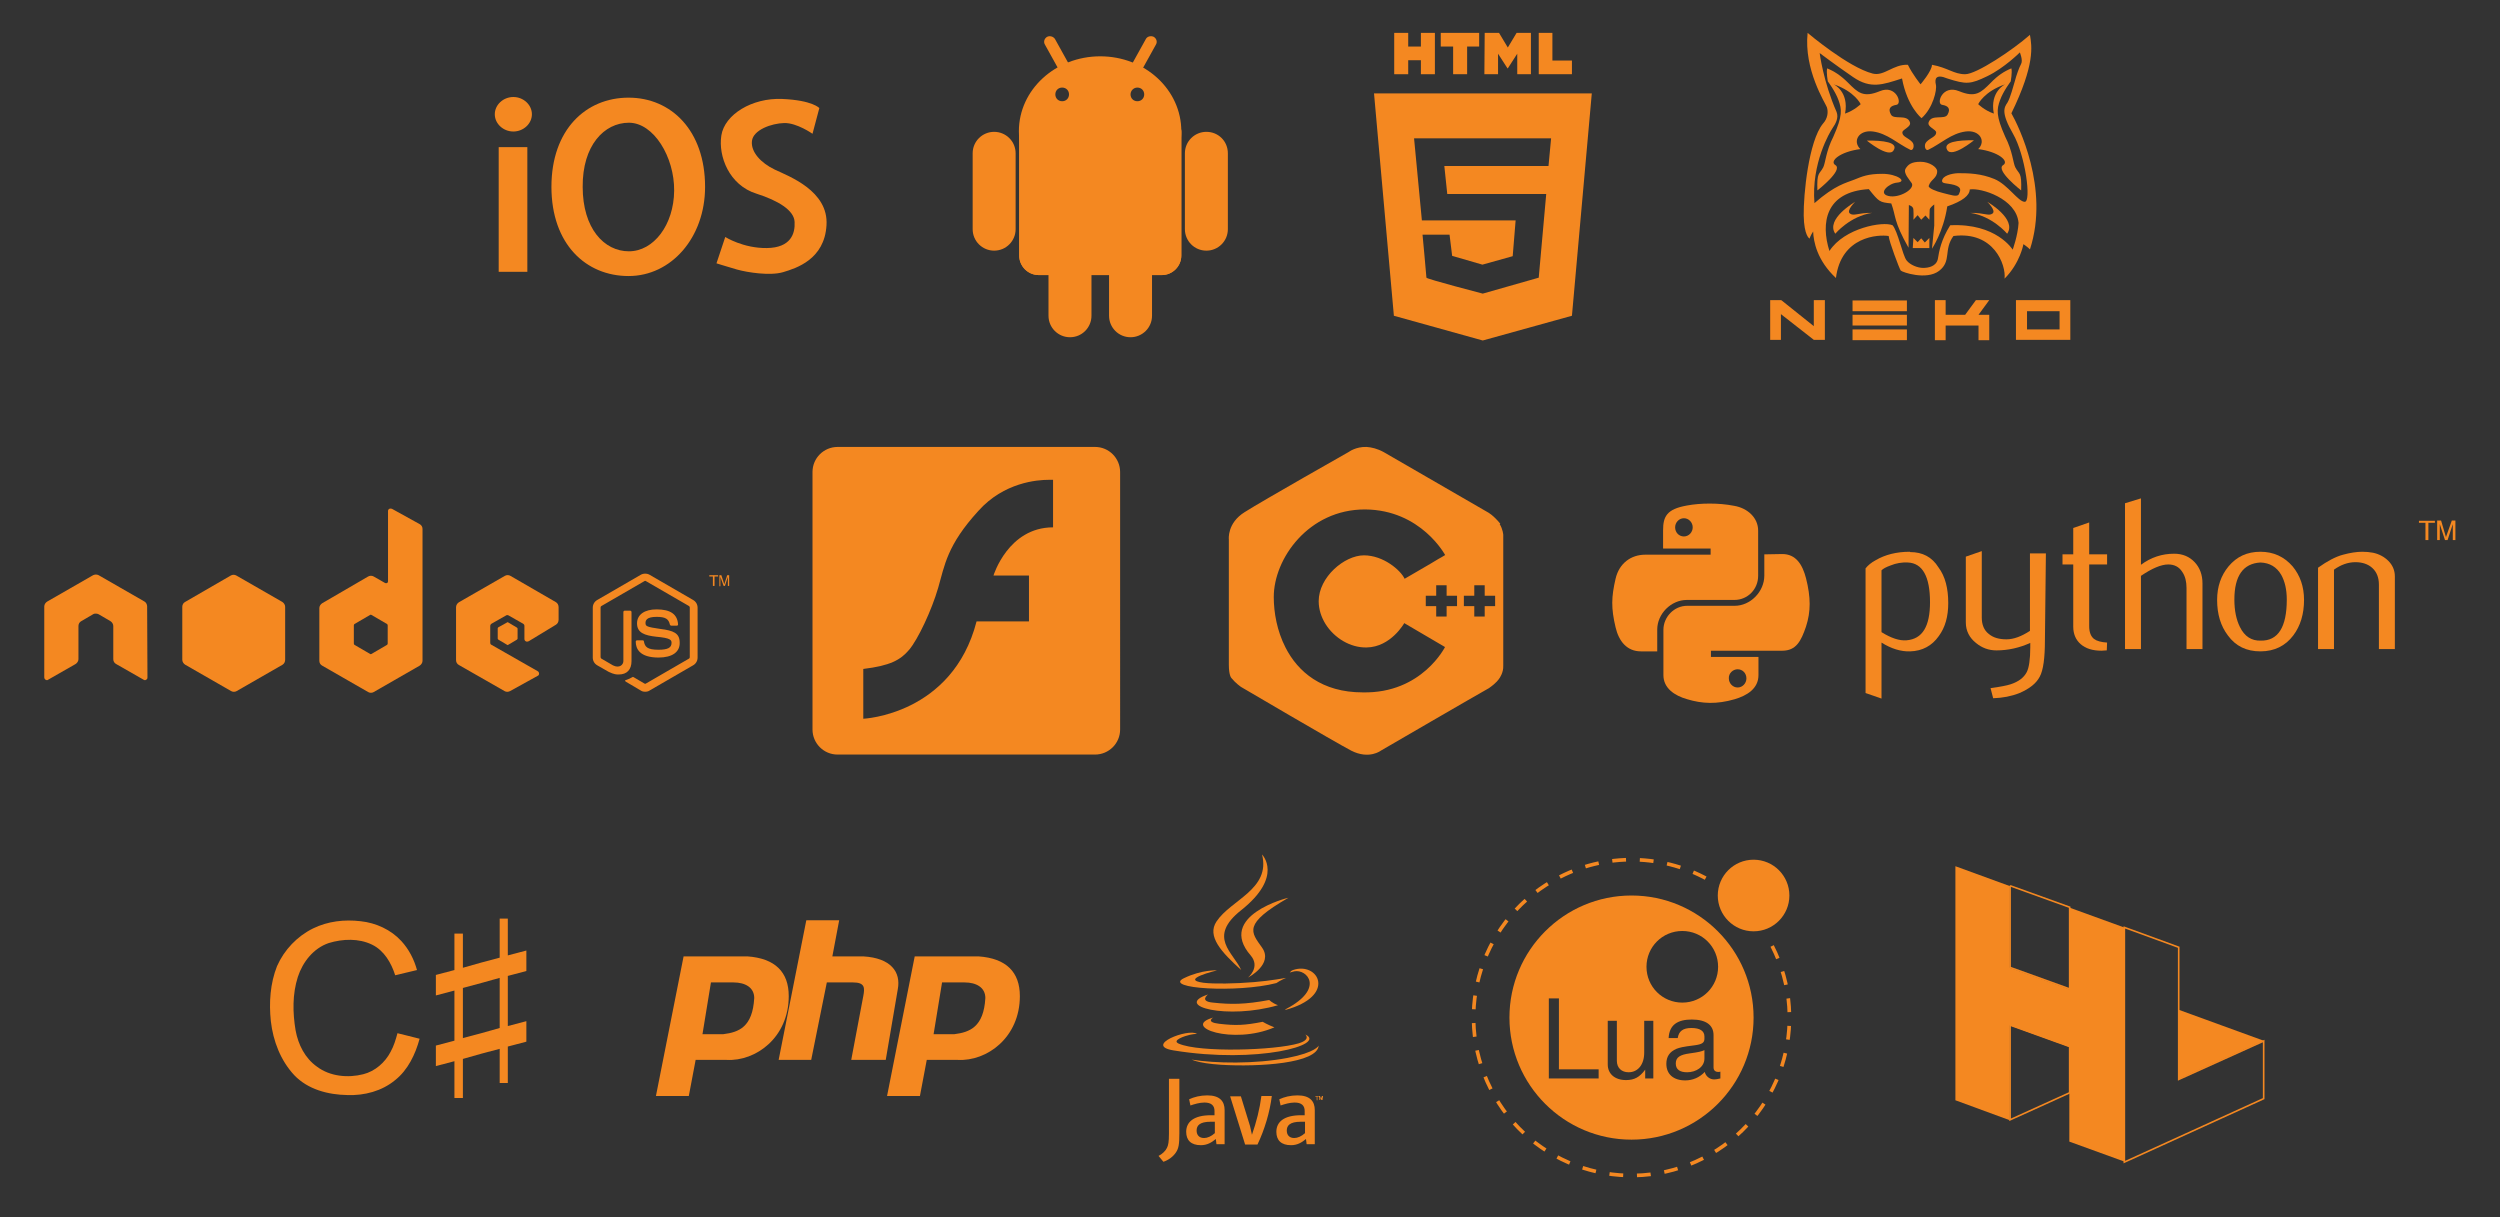 <?xml version="1.0" encoding="utf-8"?>
<!-- Generator: Adobe Illustrator 22.1.0, SVG Export Plug-In . SVG Version: 6.00 Build 0)  -->
<svg version="1.1"
	 id="svg2" inkscape:version="0.48.3.1 r9886" sodipodi:docname="all-targets.svg" xmlns:cc="http://creativecommons.org/ns#" xmlns:dc="http://purl.org/dc/elements/1.1/" xmlns:inkscape="http://www.inkscape.org/namespaces/inkscape" xmlns:osb="http://www.openswatchbook.org/uri/2009/osb" xmlns:rdf="http://www.w3.org/1999/02/22-rdf-syntax-ns#" xmlns:sodipodi="http://sodipodi.sourceforge.net/DTD/sodipodi-0.dtd" xmlns:svg="http://www.w3.org/2000/svg"
	 xmlns="http://www.w3.org/2000/svg" xmlns:xlink="http://www.w3.org/1999/xlink" x="0px" y="0px" viewBox="0 0 768 374"
	 style="enable-background:new 0 0 768 374;" xml:space="preserve">
<rect x="0" y="0" width="768" height="374" fill="#333333" stroke="none"/>
<style type="text/css">
	.st0{fill:#F48821;}
	.st1{clip-path:url(#SVGID_2_);fill:#F48821;}
	.st2{clip-path:url(#SVGID_4_);fill:#F48821;}
	.st3{clip-path:url(#SVGID_6_);fill:#F48821;}
	.st4{clip-path:url(#SVGID_8_);fill:#F48821;}
	.st5{clip-path:url(#SVGID_10_);fill:#F48821;}
	.st6{clip-path:url(#SVGID_12_);fill:#F48821;}
	.st7{clip-path:url(#SVGID_14_);fill:#F48821;}
	.st8{clip-path:url(#SVGID_16_);fill:#F48821;}
	.st9{clip-path:url(#SVGID_18_);fill:#F48821;}
	.st10{fill:none;stroke:#F48821;stroke-width:1.126;stroke-dasharray:4.233;}
	.st11{fill:none;}
	.st12{fill:#FFFFFF;}
	.st13{fill:none;stroke:#F48821;stroke-width:0.5;stroke-miterlimit:10;}
</style>
<g>
	<path id="polygon3118-1" inkscape:connector-curvature="0" class="st0" d="M422.1,28.7l6.1,68.3l27.3,7.6l27.4-7.6l6.1-68.3
		C488.9,28.7,422.1,28.7,422.1,28.7z M434.4,42.5h42.1l-0.8,8.5h-32l0.9,8.6H475l-2.3,25.7l-17.2,4.9c0,0-17.3-4.5-17.3-4.9
		S437,72.1,437,72.1h8.3l0.8,6.5l9.3,2.7l9.3-2.6l0.9-11h-28.8L434.4,42.5z"/>
	<path id="path3126-4" inkscape:connector-curvature="0" class="st0" d="M428.3,10.1h4.3v4.2h3.9v-4.2h4.3v12.7h-4.3v-4.3h-3.9v4.3
		h-4.3V10.1L428.3,10.1z"/>
	<path id="path3128-3" inkscape:connector-curvature="0" class="st0" d="M446.3,14.3h-3.7v-4.2h11.8v4.2h-3.7v8.5h-4.3V14.3
		L446.3,14.3z"/>
	<path id="path3130-3" inkscape:connector-curvature="0" class="st0" d="M456.1,10.1h4.4l2.7,4.5l2.7-4.5h4.4v12.7h-4.2v-6.3
		l-2.9,4.5h-0.1l-2.9-4.5v6.3h-4.2L456.1,10.1L456.1,10.1z"/>
	<path id="path3132-3" inkscape:connector-curvature="0" class="st0" d="M472.6,10.1h4.3v8.5h6v4.2h-10.2V10.1z"/>
</g>
<g>
	<rect id="rect6046-3" x="153.2" y="45.2" class="st0" width="8.8" height="38.3"/>
	<path id="path6048-0" inkscape:connector-curvature="0" sodipodi:nodetypes="ssssscssssc" class="st0" d="M193.1,30
		c-13.1,0-23.7,9.8-23.7,27.4s10.6,27.4,23.7,27.4s23.5-11.8,23.5-27.4C216.6,40.1,206.2,30,193.1,30z M193.2,37.7
		c7.6,0,14,10.5,13.9,20.9c-0.1,10.5-6.3,18.6-13.9,18.6s-14.2-7-14.2-19.8C178.9,44.7,185.6,37.7,193.2,37.7L193.2,37.7z"/>
	
		<path id="path6050-5" sodipodi:cx="260.44312" sodipodi:cy="480.71344" sodipodi:rx="10.869913" sodipodi:ry="9.8916216" sodipodi:type="arc" class="st0" d="
		M163.4,35.1c0,2.9-2.6,5.3-5.7,5.3s-5.7-2.4-5.7-5.3c0-2.9,2.6-5.3,5.7-5.3S163.4,32.2,163.4,35.1z"/>
	<path id="path6052-5" inkscape:connector-curvature="0" sodipodi:nodetypes="csssssccsssssscc" class="st0" d="M222.8,72.8
		c0,0,5.5,3.5,12.8,3.4s8.7-4.4,8.5-8c-0.1-3.6-5.1-6.6-11.7-8.7c-8.4-2.6-11.8-11.5-10.8-17.9S231,30,240.3,30.4
		c9.3,0.4,11.4,2.8,11.4,2.8l-2.1,7.9c0,0-4.8-3.4-8.7-3.3c-3.9,0.1-9.5,2.1-9.9,5.5c-0.4,3.4,2.8,6.8,7,8.8s16.6,6.5,15.9,17.1
		c-0.6,10.5-9.3,13.2-13.3,14.4s-11,0.1-14.2-0.8c-3.1-0.9-6.3-1.9-6.3-1.9L222.8,72.8z"/>
</g>
<g>
	<path id="path3891" inkscape:connector-curvature="0" class="st0" d="M319.1,34.7h37.8c3.3,0,6,2.7,6,6v37.8c0,3.3-2.7,6-6,6h-37.8
		c-3.3,0-6-2.7-6-6V40.7C313.1,37.4,315.8,34.7,319.1,34.7z"/>
	<path id="rect3461-9" class="st0" d="M321.7,11.3L321.7,11.3c-0.9,0.5-1.2,1.6-0.7,2.4l9.7,17.5c0.5,0.9,1.6,1.2,2.4,0.7l0,0
		c0.9-0.5,1.2-1.6,0.7-2.4L324.1,12C323.6,11.2,322.5,10.9,321.7,11.3z"/>
	<path id="c-7" class="st0" d="M370.6,40.5L370.6,40.5c-3.6,0-6.6,2.9-6.6,6.6v23.3c0,3.6,2.9,6.6,6.6,6.6l0,0
		c3.6,0,6.6-2.9,6.6-6.6V47.1C377.2,43.4,374.3,40.5,370.6,40.5z"/>
	<path id="c-7_1_" class="st0" d="M347.3,67.1L347.3,67.1c-3.6,0-6.6,2.9-6.6,6.6V97c0,3.6,2.9,6.6,6.6,6.6l0,0
		c3.6,0,6.6-2.9,6.6-6.6V73.7C353.9,70,351,67.1,347.3,67.1z"/>
	<path id="rect3461-9_1_" class="st0" d="M354.4,11.3L354.4,11.3c0.9,0.5,1.2,1.6,0.7,2.4l-9.7,17.5c-0.5,0.9-1.6,1.2-2.4,0.7l0,0
		c-0.9-0.5-1.2-1.6-0.7-2.4l9.7-17.5C352.4,11.2,353.5,10.9,354.4,11.3z"/>
	<path id="c-7_2_" class="st0" d="M305.4,40.5L305.4,40.5c3.6,0,6.6,2.9,6.6,6.6v23.3c0,3.6-2.9,6.6-6.6,6.6l0,0
		c-3.6,0-6.6-2.9-6.6-6.6V47.1C298.8,43.4,301.8,40.5,305.4,40.5z"/>
	<path id="c-7_3_" class="st0" d="M328.7,67.1L328.7,67.1c3.6,0,6.6,2.9,6.6,6.6V97c0,3.6-2.9,6.6-6.6,6.6l0,0
		c-3.6,0-6.6-2.9-6.6-6.6V73.7C322.1,70,325.1,67.1,328.7,67.1z"/>
	<path id="ellipse3467-9" inkscape:connector-curvature="0" class="st0" d="M338,17.3c-13.8,0-25,10.3-25,23s11.2,23,25,23
		c13.8,0,24.9-10.3,24.9-23S351.8,17.3,338,17.3z M326.3,26.9c1.2,0,2.1,0.9,2.1,2.1c0,1.2-0.9,2.1-2.1,2.1c-1.2,0-2.1-0.9-2.1-2.1
		S325.1,26.9,326.3,26.9z M349.4,26.9c1.2,0,2.1,0.9,2.1,2.1c0,1.2-0.9,2.1-2.1,2.1c-1.2,0-2.1-0.9-2.1-2.1
		C347.3,27.9,348.2,26.9,349.4,26.9z"/>
	<path id="rect3469-7" inkscape:connector-curvature="0" class="st0" d="M319.1,34.7h37.8c3.3,0,6,2.7,6,6v37.8c0,3.3-2.7,6-6,6
		h-37.8c-3.3,0-6-2.7-6-6V40.7C313.1,37.4,315.8,34.7,319.1,34.7z"/>
</g>
<g>
	<path id="path4902-3" inkscape:connector-curvature="0" class="st0" d="M563.8,71.8c0,0,4.5-5.4,11.3-6.4c-4.2-0.1-5.6,1.1-6.8,0.2
		s1.6-3.6,1.6-3.6S560.7,67.3,563.8,71.8z"/>
	<path id="path4906-7" inkscape:connector-curvature="0" class="st0" d="M573.5,43.2c0,0,6.7,5.5,8.2,3
		C583.3,43.7,578.4,43.1,573.5,43.2z"/>
	<path id="path4906-0-9" inkscape:connector-curvature="0" class="st0" d="M606.4,43.1c0,0-6.7,5.5-8.2,3S601.6,43,606.4,43.1z"/>
	<path id="path4937-5" inkscape:connector-curvature="0" class="st0" d="M616.6,71.8c0,0-4.5-5.4-11.3-6.4c4.2-0.1,5.6,1.1,6.8,0.2
		s-1.6-3.6-1.6-3.6S619.7,67.3,616.6,71.8z"/>
	<path id="path4939-4" inkscape:connector-curvature="0" class="st0" d="M561.3,21c-0.3,1.2,0.2,4,0.2,4s2.3,3,3.3,5.8
		c1,2.8,1.3,4.7-1.6,11.2c-2.3,4.5-2.4,8-3.1,9.4c-1.2,2.3-2,1.3-1.8,7.1c0,0,8.1-6.3,5.5-7.8c-1.9-1.2,1.5-4.1,7.7-4.9
		c-2.5-2.4-0.5-6,3.9-5.4s7.5,3.7,11.4,5.6c1,0.5,1.5-1.5,0.6-2.4c-1.2-1.3-3-1.6-3-2.9c0-1,2.9-1.7,2.3-3.2
		c-0.9-2.5-4.9-0.6-5.8-2.3c-1-1.8-0.2-2.7,1.7-3c1.9-0.3-0.1-6.3-5.1-4.2c-5.1,2.1-6.7,0.5-9.8-2.6C565.5,23.2,563.5,21.9,561.3,21
		z M563.3,25.9c6.5,2.2,8.3,6.1,8.3,6.1s-1.9,1.9-4.8,2.9C568.1,28.1,563.3,25.9,563.3,25.9z"/>
	<path id="path4944-0" inkscape:connector-curvature="0" class="st0" d="M617.9,21c0.3,1.2-0.2,4-0.2,4s-2.3,3-3.3,5.8
		c-1,2.8-1.3,4.7,1.6,11.2c2.3,4.5,2.4,8,3.1,9.4c1.2,2.3,2,1.3,1.8,7.1c0,0-8.1-6.3-5.5-7.8c1.9-1.2-1.5-4.1-7.7-4.9
		c2.5-2.4,0.5-6-3.9-5.4s-7.5,3.7-11.4,5.6c-1,0.5-1.5-1.5-0.6-2.4c1.2-1.3,3-1.6,3-2.9c0-1-2.9-1.7-2.3-3.2
		c0.9-2.5,4.9-0.6,5.8-2.3c1-1.8,0.2-2.7-1.7-3c-1.9-0.3,0.1-6.3,5.2-4.2c5.1,2.1,6.7,0.5,9.8-2.6C613.7,23.2,615.7,21.9,617.9,21z
		 M616,25.9c-6.5,2.2-8.3,6.1-8.3,6.1s1.9,1.9,4.8,2.9C611.2,28.1,616,25.9,616,25.9z"/>
	
		<path id="path4946-9" inkscape:connector-curvature="0" sodipodi:nodetypes="cscsccccssccccccsccccccsssssssscssssssssssscsccsccscscccccccccccscccccccccssccc" class="st0" d="
		M555.3,10.1c-1.2,11.3,5.4,21.5,5.9,22.8c0.5,1.4,0.3,3.5-1.2,5.1c-4.4,5.4-6,21.9-5.9,28.2c0.1,6.3,1.8,7.1,1.8,7.1
		s0.2-0.8,1.1-2.2c0.1,3.1,1.2,8.9,7,14.3c1.6-12.9,13.1-13.4,16.2-12.9c0.1,1.6,3.3,10.1,3.7,10.6c0.4,0.5,7.9,3.1,11.8,0.1
		s1.3-6.5,4.4-10.7c12.4-1.6,16.2,8.9,15.7,13.1c4.8-4.8,5.8-10.6,5.8-10.6s1.3,0.9,2,1.6c6.1-18.7-3.6-38.1-5.7-41.8
		c7.3-15,6.3-20.6,5.7-24.1c-5.2,4.6-16.4,12.1-19.9,12.1s-5.3-2-10.2-2.9c0,1.9-3.5,6-3.5,6s-2.5-3.1-3.9-6
		c-4.5-0.2-7.3,3.6-10.8,2.7C567.8,20.7,555.3,10.1,555.3,10.1z M620.5,16.1c0,0,1,2.4,0.4,3.5s-1.5,3.6-1.9,5.2
		c-0.5,1.6-1.4,5.2-2.3,6.7c-1,1.5-2.1,3,1.7,9.6c3.8,6.6,5.7,20.9,3.6,20.9c-2,0-5.2-5.3-9.3-7c-4.1-1.7-7.8-1.8-11.2-1.8
		c-2.1,0.1-4.7,0.8-4.9,2.3c-0.1,1,1.4,0.7,3.7,1.3c2.4,0.7,2,1.7,1.5,2.8c-0.5,1.1-2.7,0.2-4.9-0.3c-2.1-0.5-4.6-1.5-4.4-2.2
		c0.6-2,2.6-2.3,2.6-4.5c0-1.2-2.3-2.9-5.1-2.9s-3.8,0.8-4.6,2.1c-0.8,1.4,1.2,3.4,1.9,4.5c1,1.8-3.9,4.7-7.2,3.9
		c-3.3-0.8,0.1-3.9,2.7-4.1c3.3-0.3,0-2.7-4.5-2.7s-6.2,0.8-8.7,1.8c-2.5,1-5.8,1.6-12.2,7.2c-1-12.2,4.7-21.8,5.6-23.1
		s1.9-3.1,1.2-4.9c-4.1-9.3-5.2-18.1-5.2-18.1s4.9,3.7,10.3,7.4c5.4,3.7,9.1,2.3,15,0.4c1.6,8.7,6,12.2,6,12.2
		c3.5-3.1,4.8-8.7,4.4-10.3c-0.4-1.7-0.1-3.4,3.5-1.9c5.9,1.9,7.1,1.8,12.3-0.7S620.5,16.1,620.5,16.1L620.5,16.1z M574.1,58.1
		c3.2,4,3.3,4,6.9,4.4c1.5,4,0.6,5.3,5.3,13.6c0-0.4,0.1-13.1,0.1-13.1s1.5,0.3,1.4,1.6c0.1,1.5,0,2.9,0,2.9l1.3-1.4l1.1,1.4
		l1.3-1.3l1.2,1.3c0,0,0.1-2.2,0.1-3.1c0-0.6,1.4-1.6,1.4-1.6v6.5l-0.7,7.1c0,0,3.5-5.1,4.7-13c4.7-1.6,6.9-3.4,6.9-5.2
		c3.4-0.6,14.4,2.8,15,10.3c-0.2,3.8-1.8,8.2-1.8,8.2s-5-8.2-19.2-7.5c-2.8,4.5-3.4,7.9-3.8,10.4c-0.5,2.2-2.8,2.7-4.5,2.7
		s-4-0.9-5.1-2.3c-1.2-1.5-2.7-9-4.3-10.8c-2.9-1.3-14.8,0.8-19.4,7.9C559.3,68.6,560.7,58.9,574.1,58.1z"/>
	<path id="path5458-5" inkscape:connector-curvature="0" sodipodi:nodetypes="cccccccc" class="st0" d="M587.6,76.2h5.1v-3.1
		l-1.4,1.4l-1.1-1.3l-1.1,1.2l-1.3-1.3L587.6,76.2z"/>
	<path id="path5490-2" inkscape:connector-curvature="0" class="st0" d="M543.8,92.2h3.4l10,8v-8h3.4v12.2h-3.4l-10.1-7.9v7.9h-3.3
		L543.8,92.2z"/>
	<path id="path5494-4" inkscape:connector-curvature="0" class="st0" d="M569.1,92.3h16.7v3.3h-16.7L569.1,92.3z"/>
	<path id="path5496-5" inkscape:connector-curvature="0" class="st0" d="M569.1,96.7h16.7v3.3h-16.7L569.1,96.7z"/>
	<path id="path5498-3" inkscape:connector-curvature="0" class="st0" d="M569.1,101.2h16.7v3.3h-16.7L569.1,101.2z"/>
	<path id="path5500-7" inkscape:connector-curvature="0" class="st0" d="M594.4,92.2h3.3v4.5h6l3.3-4.5h4.1l-3.3,4.5h3.3v7.8h-3.3
		V100h-10.1v4.5h-3.3V92.2z"/>
	<path id="path5502-3" inkscape:connector-curvature="0" class="st0" d="M619.3,92.2v12.2H636V92.2H619.3z M622.7,95.6h10v5.6h-10
		V95.6z"/>
</g>
<g>
	<path class="st0" d="M229.6,293.8H210l-8.5,42.9h10.1l2.1-11.1h9.5c9,0.5,19.1-6.9,19.1-19.6C242.3,298.6,238.1,294.4,229.6,293.8z
		 M222.2,317.7h-6.4l2.6-15.9h6.9c3.7,0,6.4,1.6,6.4,4.8C231.2,315.5,227,317.1,222.2,317.7z"/>
	<path id="h-7" inkscape:connector-curvature="0" class="st0" d="M239.2,325.6l8.5-42.9h10.1l-2.1,11.1h9.5
		c8.5,0.5,11.6,4.8,10.6,10.1l-3.7,21.7h-10.6l3.7-19.6c0.5-2.6,0.5-4.2-3.2-4.2H254l-4.8,23.8L239.2,325.6L239.2,325.6z"/>
	<g>
		<path class="st0" d="M300.6,293.8H281l-8.5,42.9h10.1l2.1-11.1h9.5c9,0.5,19.1-6.9,19.1-19.6C313.3,298.6,309.1,294.4,300.6,293.8
			z M293.2,317.7h-6.4l2.6-15.9h6.9c3.7,0,6.4,1.6,6.4,4.8C302.2,315.5,297.9,317.1,293.2,317.7z"/>
	</g>
</g>
<g>
	<path id="path3730-3" inkscape:connector-curvature="0" class="st0" d="M153.5,294.2c0-4,0-8,0-12c0.8,0,1.7,0,2.5,0
		c0,3.8,0,7.5,0,11.3c1.9-0.5,3.8-1,5.7-1.5c0,2.1,0,4.2,0,6.3c-1.9,0.5-3.8,1-5.7,1.5c0,5.1,0,10.3,0,15.4c1.9-0.5,3.8-1,5.7-1.5
		c0,2.1,0,4.2,0,6.3c-1.9,0.5-3.8,1-5.7,1.5c0,3.7,0,7.4,0,11.2c-0.8,0-1.7,0-2.5,0c0-3.5,0-7,0-10.5c-3.8,1-7.6,2-11.3,3.1
		c0,4,0,8,0,12c-0.9,0-1.7,0-2.6,0c0-3.8,0-7.5,0-11.3c-1.9,0.5-3.8,1-5.7,1.5c0-2.1,0-4.2,0-6.3c1.9-0.5,3.8-1,5.7-1.5
		c0-5.1,0-10.3,0-15.4c-1.9,0.5-3.8,1-5.7,1.5c0-2.1,0-4.2,0-6.3c1.9-0.5,3.8-1,5.7-1.5c0-3.7,0-7.5,0-11.2c0.9,0,1.7,0,2.6,0
		c0,3.5,0,7,0,10.5C145.9,296.2,149.7,295.2,153.5,294.2 M142.2,303.5c0,5.1,0,10.3,0,15.4c3.8-1,7.6-2,11.3-3.1
		c0-5.1,0-10.3,0-15.4C149.7,301.5,145.9,302.5,142.2,303.5L142.2,303.5z"/>
	<path id="path3732-6" inkscape:connector-curvature="0" class="st0" d="M96.2,285.2c4.5-2.2,9.6-2.8,14.6-2.2
		c4.7,0.5,9.3,2.6,12.5,6.1c2.3,2.5,3.9,5.6,4.8,8.9c-2.2,0.5-4.5,1.1-6.7,1.6c-1.2-3.8-3.4-7.6-7.1-9.4c-4.1-2-9-1.8-13.3-0.5
		c-4.7,1.6-8,5.8-9.5,10.4c-1.7,5.3-1.6,11-0.7,16.4c0.8,4.4,2.9,8.6,6.6,11.2c4,3,9.5,3.5,14.2,2.3c3.6-0.9,6.7-3.6,8.4-6.9
		c1-1.8,1.6-3.8,2.1-5.7c2.3,0.6,4.6,1.1,6.8,1.7c-1.3,4.8-3.6,9.6-7.5,12.7c-4.1,3.4-9.5,4.8-14.7,4.6c-5.9-0.1-12.1-1.7-16.3-6.1
		c-4.2-4.5-6.5-10.5-7.2-16.6c-0.6-5.7-0.2-11.6,1.9-16.9C87.3,291.8,91.3,287.6,96.2,285.2z"/>
</g>
<g>
	<path id="path3829-6" inkscape:connector-curvature="0" class="st0" d="M404.5,337h-0.4v-0.2h1v0.2h-0.4v1h-0.2V337z M406.4,337
		L406.4,337l-0.4,0.9h-0.2l-0.4-0.9h0v0.9h-0.2v-1.2h0.3l0.3,0.8l0.3-0.8h0.3v1.2h-0.2L406.4,337L406.4,337z"/>
	<path id="path3831-6" inkscape:connector-curvature="0" class="st0" d="M372.7,312.6c0,0-2.5,1.4,1.8,1.9c5.1,0.6,7.8,0.5,13.4-0.6
		c0,0,1.5,0.9,3.6,1.7C378.7,321.1,362.7,315.4,372.7,312.6"/>
	<path id="path3833-2" inkscape:connector-curvature="0" class="st0" d="M371.1,305.5c0,0-2.8,2.1,1.5,2.5c5.5,0.6,9.8,0.6,17.3-0.8
		c0,0,1,1,2.7,1.6C377.2,313.3,360.2,309.1,371.1,305.5"/>
	<path id="path3835-2" inkscape:connector-curvature="0" class="st0" d="M384.2,293.5c3.1,3.6-0.8,6.8-0.8,6.8s7.9-4.1,4.3-9.2
		c-3.4-4.8-6-7.2,8.1-15.3C395.8,275.7,373.6,281.3,384.2,293.5"/>
	<path id="path3837-4" inkscape:connector-curvature="0" class="st0" d="M401,317.8c0,0,1.8,1.5-2,2.7c-7.3,2.2-30.5,2.9-36.9,0.1
		c-2.3-1,2-2.4,3.4-2.7c1.4-0.3,2.2-0.3,2.2-0.3c-2.6-1.8-16.6,3.6-7.1,5.1C386.4,326.9,407.7,320.9,401,317.8"/>
	<path id="path3839-3" inkscape:connector-curvature="0" class="st0" d="M373.9,298.1c0,0-11.8,2.8-4.2,3.8
		c3.2,0.4,9.6,0.3,15.6-0.2c4.9-0.4,9.8-1.3,9.8-1.3s-1.7,0.7-3,1.6c-12,3.1-35,1.7-28.4-1.5C369.3,297.8,373.9,298.1,373.9,298.1"
		/>
	<path id="path3841-9" inkscape:connector-curvature="0" class="st0" d="M395,310c12.1-6.3,6.5-12.4,2.6-11.6
		c-1,0.2-1.4,0.4-1.4,0.4s0.4-0.6,1-0.8c7.8-2.7,13.7,8-2.5,12.3C394.8,310.3,394.9,310.1,395,310"/>
	<path id="path3843-8" inkscape:connector-curvature="0" class="st0" d="M387.7,262.5c0,0,6.7,6.7-6.4,17.1c-10.5,8.3-2.4,13,0,18.4
		c-6.1-5.5-10.6-10.4-7.6-14.9C378.1,276.4,390.4,273.2,387.7,262.5"/>
	<path id="path3845-1" inkscape:connector-curvature="0" class="st0" d="M375.1,327.1c11.7,0.7,29.6-0.4,30-5.9c0,0-0.8,2.1-9.6,3.8
		c-10,1.9-22.2,1.7-29.5,0.5C365.9,325.3,367.4,326.6,375.1,327.1"/>
	<path id="path3847-4" inkscape:connector-curvature="0" class="st0" d="M373.2,348.1c-1.1,1-2.3,1.5-3.3,1.5
		c-1.5,0-2.3-0.9-2.3-2.3c0-1.5,0.9-2.7,4.3-2.7h1.3L373.2,348.1 M376.2,351.6V341c0-2.7-1.5-4.5-5.3-4.5c-2.2,0-4.1,0.5-5.6,1.2
		l0.4,1.9c1.2-0.4,2.8-0.9,4.3-0.9c2.1,0,3.1,0.9,3.1,2.6v1.3h-1.1c-5.2,0-7.6,2-7.6,5.1c0,2.6,1.5,4.1,4.5,4.1
		c1.9,0,3.3-0.8,4.6-1.9l0.2,1.6H376.2L376.2,351.6z"/>
	<path id="path3849-6" inkscape:connector-curvature="0" class="st0" d="M386.3,351.6h-3.8l-4.6-14.8h3.3l2.8,9.1l0.6,2.7
		c1.4-4,2.4-8,2.9-11.9h3.2C390.1,341.6,388.5,347,386.3,351.6"/>
	<path id="path3851-9" inkscape:connector-curvature="0" class="st0" d="M400.9,348.1c-1.1,1-2.3,1.5-3.3,1.5
		c-1.5,0-2.3-0.9-2.3-2.3c0-1.5,0.9-2.7,4.3-2.7h1.3L400.9,348.1 M403.9,351.6V341c0-2.7-1.5-4.5-5.3-4.5c-2.2,0-4.1,0.5-5.6,1.2
		l0.4,1.9c1.2-0.4,2.8-0.9,4.3-0.9c2.1,0,3.1,0.9,3.1,2.6v1.3h-1.1c-5.2,0-7.6,2-7.6,5.1c0,2.6,1.5,4.1,4.5,4.1
		c1.9,0,3.3-0.8,4.6-1.9l0.2,1.6H403.9L403.9,351.6z"/>
	<path id="path3853-1" inkscape:connector-curvature="0" class="st0" d="M361.2,354.1c-0.9,1.3-2.3,2.3-3.8,2.8l-1.5-1.8
		c1.2-0.6,2.2-1.6,2.6-2.5c0.4-0.8,0.6-1.8,0.6-4.3v-16.9h3.2v16.7C362.3,351.5,362.1,352.8,361.2,354.1"/>
</g>
<g>
	
		<path id="path3918-6" inkscape:connector-curvature="0" sodipodi:nodetypes="scscsccscccccssscccssccccsssscccccccccccccccccccccccccccccccccc" class="st0" d="
		M419.8,137.3c-3.3-0.1-5.4,1.5-5.4,1.5s-26.5,15-32,18.5c-5.5,3.4-4.9,8.4-4.9,8.4v38.5c0,3.4,0.8,4.1,0.8,4.1
		c1.3,1.6,2.9,2.7,2.9,2.7s28.4,16.7,33.9,19.6c5.5,2.8,9.1,0,9.1,0s30.1-17.5,33.2-19.2c2.3-1.6,3-2.7,3.2-3l-16.6-9.8
		c0,0-7.1,14.5-25.4,14.1c-12.5,0-19.9-6.3-23.7-13.8c-2.6-5.1-3.6-10.7-3.6-15.5c0-11.8,10.7-26.9,28-26.9
		c17.3,0.1,24.7,14.1,24.7,14.1l16.9-9.7c-2.2-2.7-3.8-3.5-3.8-3.5s-26.1-15.1-32-18.5C423.1,137.8,421.3,137.4,419.8,137.3
		L419.8,137.3z M443.8,170.6c-0.6,0.4-1.2,0.7-1.9,1.1l-2.5,1.5l-7.9,4.6c-1.2-2.6-6.5-7.2-12.5-7.2s-13.9,6.7-13.9,14.1
		c0,2.5,0.8,4.9,2.1,7c2.7,4.3,7.6,7.3,12.6,7.2c7.5-0.1,11.6-7.5,11.6-7.5c-21.2-12.4,22.6,13.3,29.1,17.1l0.1-0.1
		c0,0,1.3-1.7,1.2-3.9c0-1.2,0-40.2,0-40.2s-0.1-1.7-1.1-3.3C459.6,161.5,449.7,167.2,443.8,170.6L443.8,170.6z M441.2,179.8h3.2
		v3.2h3.2v3.2h-3.2v3.2h-3.2v-3.2h-3.2V183h3.2V179.8z M452.9,179.8h3.2v3.2h3.2v3.2h-3.2v3.2h-3.2v-3.2h-3.2V183h3.2V179.8z"/>
</g>
<g>
	<g>
		<g>
			<defs>
				<rect id="SVGID_1_" x="13.7" y="156.2" width="210.5" height="56.6"/>
			</defs>
			<clipPath id="SVGID_2_">
				<use xlink:href="#SVGID_1_"  style="overflow:visible;"/>
			</clipPath>
			<path id="path22-2" inkscape:connector-curvature="0" class="st1" d="M45.2,186.3c0-0.6-0.3-1.2-0.8-1.5l-14.1-8.1
				c-0.2-0.1-0.5-0.2-0.8-0.2c0,0-0.1,0-0.1,0c-0.3,0-0.5,0.1-0.8,0.2l-14.1,8.1c-0.5,0.3-0.9,0.9-0.9,1.5l0,21.8
				c0,0.3,0.2,0.6,0.4,0.7c0.3,0.2,0.6,0.2,0.8,0l8.4-4.8c0.5-0.3,0.9-0.9,0.9-1.5v-10.2c0-0.6,0.3-1.2,0.9-1.5l3.6-2.1
				c0.3-0.2,0.6-0.2,0.9-0.2c0.3,0,0.6,0.1,0.8,0.2l3.6,2.1c0.5,0.3,0.9,0.9,0.9,1.5v10.2c0,0.6,0.3,1.2,0.9,1.5l8.4,4.8
				c0.3,0.2,0.6,0.2,0.8,0c0.3-0.1,0.4-0.4,0.4-0.7L45.2,186.3"/>
		</g>
		<g>
			<defs>
				<rect id="SVGID_3_" x="13.7" y="156.2" width="210.5" height="56.6"/>
			</defs>
			<clipPath id="SVGID_4_">
				<use xlink:href="#SVGID_3_"  style="overflow:visible;"/>
			</clipPath>
			<path id="path24-1" inkscape:connector-curvature="0" class="st2" d="M119.1,197.7c0,0.2-0.1,0.3-0.2,0.4l-4.8,2.8
				c-0.1,0.1-0.3,0.1-0.4,0l-4.8-2.8c-0.1-0.1-0.2-0.2-0.2-0.4v-5.6c0-0.2,0.1-0.3,0.2-0.4l4.8-2.8c0.1-0.1,0.3-0.1,0.4,0l4.8,2.8
				c0.1,0.1,0.2,0.2,0.2,0.4V197.7z M120.4,156.3c-0.3-0.1-0.6-0.1-0.8,0c-0.3,0.2-0.4,0.4-0.4,0.7v21.6c0,0.2-0.1,0.4-0.3,0.5
				c-0.2,0.1-0.4,0.1-0.6,0l-3.5-2c-0.5-0.3-1.2-0.3-1.7,0L99,185.3c-0.5,0.3-0.9,0.9-0.9,1.5V203c0,0.6,0.3,1.2,0.9,1.5l14.1,8.1
				c0.5,0.3,1.2,0.3,1.7,0l14.1-8.1c0.5-0.3,0.9-0.9,0.9-1.5v-40.5c0-0.6-0.3-1.2-0.9-1.5L120.4,156.3"/>
		</g>
		<g>
			<defs>
				<rect id="SVGID_5_" x="13.7" y="156.2" width="210.5" height="56.6"/>
			</defs>
			<clipPath id="SVGID_6_">
				<use xlink:href="#SVGID_5_"  style="overflow:visible;"/>
			</clipPath>
			<path id="path26-8" inkscape:connector-curvature="0" class="st3" d="M170.8,191.9c0.5-0.3,0.8-0.9,0.8-1.5v-3.9
				c0-0.6-0.3-1.2-0.8-1.5l-14-8.1c-0.5-0.3-1.2-0.3-1.7,0l-14.1,8.1c-0.5,0.3-0.9,0.9-0.9,1.5v16.3c0,0.6,0.3,1.2,0.9,1.5l14,8
				c0.5,0.3,1.1,0.3,1.7,0l8.5-4.7c0.3-0.1,0.4-0.4,0.4-0.7s-0.2-0.6-0.4-0.7l-14.2-8.1c-0.3-0.1-0.4-0.4-0.4-0.7v-5.1
				c0-0.3,0.2-0.6,0.4-0.7l4.4-2.5c0.3-0.2,0.6-0.2,0.9,0l4.4,2.5c0.3,0.2,0.4,0.4,0.4,0.7v4c0,0.3,0.2,0.6,0.4,0.7
				c0.3,0.2,0.6,0.1,0.9,0L170.8,191.9"/>
		</g>
		<g>
			<defs>
				<rect id="SVGID_7_" x="13.7" y="156.2" width="210.5" height="56.6"/>
			</defs>
			<clipPath id="SVGID_8_">
				<use xlink:href="#SVGID_7_"  style="overflow:visible;"/>
			</clipPath>
			<path id="path28-8" inkscape:connector-curvature="0" class="st4" d="M70.9,176.8c0.5-0.3,1.2-0.3,1.7,0l14.1,8.1
				c0.5,0.3,0.9,0.9,0.9,1.5v16.3c0,0.6-0.3,1.2-0.8,1.5l-14.1,8.1c-0.5,0.3-1.2,0.3-1.7,0l-14.1-8.1c-0.5-0.3-0.9-0.9-0.9-1.5
				v-16.3c0-0.6,0.3-1.2,0.9-1.5L70.9,176.8"/>
		</g>
		<g>
			<defs>
				<rect id="SVGID_9_" x="13.7" y="156.2" width="210.5" height="56.6"/>
			</defs>
			<clipPath id="SVGID_10_">
				<use xlink:href="#SVGID_9_"  style="overflow:visible;"/>
			</clipPath>
			<path id="path30-1" inkscape:connector-curvature="0" class="st5" d="M198.2,212.5c-0.5,0-1-0.1-1.4-0.4l-4.4-2.6
				c-0.7-0.4-0.3-0.5-0.1-0.6c0.9-0.3,1.1-0.4,2-0.9c0.1-0.1,0.2,0,0.3,0l3.4,2c0.1,0.1,0.3,0.1,0.4,0l13.3-7.7
				c0.1-0.1,0.2-0.2,0.2-0.4v-15.3c0-0.1-0.1-0.3-0.2-0.4l-13.3-7.7c-0.1-0.1-0.3-0.1-0.4,0l-13.3,7.7c-0.1,0.1-0.2,0.2-0.2,0.4
				v15.3c0,0.1,0.1,0.3,0.2,0.4l3.6,2.1c2,1,3.2-0.2,3.2-1.3v-15.1c0-0.2,0.2-0.4,0.4-0.4h1.7c0.2,0,0.4,0.2,0.4,0.4v15.1
				c0,2.6-1.4,4.1-3.9,4.1c-0.8,0-1.4,0-3.1-0.8l-3.5-2c-0.9-0.5-1.4-1.4-1.4-2.4v-15.3c0-1,0.5-1.9,1.4-2.4l13.3-7.7
				c0.8-0.5,2-0.5,2.8,0l13.3,7.7c0.9,0.5,1.4,1.4,1.4,2.4v15.3c0,1-0.5,1.9-1.4,2.4l-13.3,7.7C199.2,212.4,198.7,212.5,198.2,212.5
				"/>
		</g>
		<g>
			<defs>
				<rect id="SVGID_11_" x="13.7" y="156.2" width="210.5" height="56.6"/>
			</defs>
			<clipPath id="SVGID_12_">
				<use xlink:href="#SVGID_11_"  style="overflow:visible;"/>
			</clipPath>
			<path id="path32-1" inkscape:connector-curvature="0" class="st6" d="M202.3,202c-5.8,0-7-2.7-7-4.9c0-0.2,0.2-0.4,0.4-0.4h1.7
				c0.2,0,0.4,0.1,0.4,0.3c0.3,1.7,1,2.6,4.5,2.6c2.8,0,4-0.6,4-2.1c0-0.9-0.3-1.5-4.7-1.9c-3.6-0.4-5.9-1.2-5.9-4.1
				c0-2.7,2.3-4.3,6-4.3c4.3,0,6.4,1.5,6.6,4.6c0,0.1,0,0.2-0.1,0.3c-0.1,0.1-0.2,0.1-0.3,0.1h-1.7c-0.2,0-0.3-0.1-0.4-0.3
				c-0.4-1.8-1.4-2.4-4.1-2.4c-3.1,0-3.4,1.1-3.4,1.9c0,1,0.4,1.2,4.5,1.8c4.1,0.5,6,1.3,6,4.2C208.9,200.3,206.5,202,202.3,202"/>
		</g>
		<g>
			<defs>
				<rect id="SVGID_13_" x="13.7" y="156.2" width="210.5" height="56.6"/>
			</defs>
			<clipPath id="SVGID_14_">
				<use xlink:href="#SVGID_13_"  style="overflow:visible;"/>
			</clipPath>
			<path id="path34-3" inkscape:connector-curvature="0" class="st7" d="M220.6,176.7v0.4h-1.1v2.9H219v-2.9h-1.1v-0.4H220.6"/>
		</g>
		<g>
			<defs>
				<rect id="SVGID_15_" x="13.7" y="156.2" width="210.5" height="56.6"/>
			</defs>
			<clipPath id="SVGID_16_">
				<use xlink:href="#SVGID_15_"  style="overflow:visible;"/>
			</clipPath>
			<path id="path36-5" inkscape:connector-curvature="0" class="st8" d="M221,176.7h0.6l0.9,2.8l0.9-2.8h0.6v3.3h-0.4v-2
				c0-0.1,0-0.2,0-0.3c0-0.2,0-0.3,0-0.5l-0.9,2.8h-0.4l-1-2.8v0.1c0,0.1,0,0.2,0,0.4c0,0.2,0,0.3,0,0.4v2H221L221,176.7"/>
		</g>
		<g>
			<defs>
				<rect id="SVGID_17_" x="13.7" y="156.2" width="210.5" height="56.6"/>
			</defs>
			<clipPath id="SVGID_18_">
				<use xlink:href="#SVGID_17_"  style="overflow:visible;"/>
			</clipPath>
			<path id="path38-6" inkscape:connector-curvature="0" class="st9" d="M155.8,191.2c0.1-0.1,0.2-0.1,0.3,0l2.7,1.6
				c0.1,0.1,0.2,0.2,0.2,0.3v3.1c0,0.1-0.1,0.2-0.2,0.3l-2.7,1.6c-0.1,0.1-0.2,0.1-0.3,0l-2.7-1.6c-0.1-0.1-0.2-0.2-0.2-0.3V193
				c0-0.1,0.1-0.2,0.2-0.3L155.8,191.2"/>
		</g>
	</g>
</g>
<g>
	<path id="rect35764-6" inkscape:connector-curvature="0" class="st0" d="M257.3,137.3c-4.2,0-7.7,3.4-7.7,7.7v79.1
		c0,4.2,3.4,7.7,7.7,7.7h79.1c4.2,0,7.7-3.4,7.7-7.7V145c0-4.2-3.4-7.7-7.7-7.7L257.3,137.3L257.3,137.3z M322.2,147.4
		c0.8,0,1.3,0,1.3,0V162c-13.8,0-18.3,14.8-18.3,14.8h10.9v14.1H300c-7.4,28.7-34.8,29.9-34.8,29.9v-15.3c8.2-1,11.4-2.7,14.1-5.9
		s6.9-12.1,8.9-19c2-6.9,2.7-13.1,12.4-23.7C308.4,148.2,318.6,147.4,322.2,147.4L322.2,147.4z"/>
</g>
<g>
	<path id="path46" inkscape:connector-curvature="0" class="st0" d="M592.9,185c0-7.9-2.3-12-6.8-12.2c-1.8-0.1-3.6,0.2-5.3,0.9
		c-1.4,0.5-2.3,1-2.8,1.5v19c2.9,1.8,5.5,2.7,7.7,2.5C590.6,196.3,592.9,192.4,592.9,185z M598.5,185.3c0,4-0.9,7.4-2.9,10.1
		c-2.1,3-5.1,4.6-8.8,4.7c-2.8,0.1-5.8-0.8-8.8-2.7v17.2l-4.9-1.7v-38.3c0.8-1,1.8-1.8,3.1-2.5c2.9-1.7,6.4-2.6,10.5-2.6l0.1,0.1
		c3.8,0,6.7,1.5,8.7,4.7C597.6,177.1,598.5,180.8,598.5,185.3z"/>
	<path id="path48" inkscape:connector-curvature="0" class="st0" d="M628.2,196.7c0,5.4-0.5,9.2-1.6,11.2c-1.1,2.1-3.2,3.7-6.2,5
		c-2.5,1-5.2,1.5-8.1,1.6l-0.8-3.1c2.9-0.4,5-0.8,6.2-1.2c2.4-0.8,4-2,4.9-3.7c0.7-1.3,1.1-3.9,1.1-7.7v-1.3
		c-3.3,1.5-6.8,2.3-10.4,2.3c-2.4,0-4.5-0.8-6.3-2.3c-2-1.6-3.1-3.7-3.1-6.3v-20.2l4.9-1.7v20.4c0,2.2,0.7,3.9,2.1,5
		c1.4,1.2,3.2,1.7,5.5,1.7c2.2,0,4.6-0.9,7.2-2.6v-23.8h4.9L628.2,196.7L628.2,196.7z"/>
	<path id="path50" inkscape:connector-curvature="0" class="st0" d="M647.2,199.8c-0.6,0-1.1,0.1-1.6,0.1c-2.8,0-4.9-0.7-6.4-2
		c-1.5-1.3-2.3-3.1-2.3-5.4v-19.1h-3.3v-3.1h3.3v-8.1l4.9-1.7v9.8h5.5v3.1h-5.5v19c0,1.8,0.5,3.1,1.5,3.9c0.8,0.6,2.2,1,4,1.1
		L647.2,199.8L647.2,199.8z"/>
	<path id="path52" inkscape:connector-curvature="0" class="st0" d="M676.6,199.4h-4.9v-18.8c0-1.9-0.4-3.6-1.3-4.9
		c-1-1.6-2.5-2.3-4.3-2.3c-2.2,0-5,1.2-8.4,3.5v22.5h-4.9v-44.8l4.9-1.5v20.4c3.1-2.3,6.5-3.4,10.2-3.4c2.6,0,4.7,0.9,6.3,2.6
		c1.6,1.7,2.4,3.9,2.4,6.5L676.6,199.4L676.6,199.4z"/>
	<path id="path54" inkscape:connector-curvature="0" class="st0" d="M702.5,184.2c0-3.1-0.6-5.6-1.7-7.6c-1.4-2.4-3.5-3.7-6.4-3.8
		c-5.3,0.3-8,4.1-8,11.4c0,3.4,0.6,6.2,1.7,8.4c1.4,2.9,3.6,4.3,6.4,4.2C699.8,196.9,702.5,192.7,702.5,184.2z M707.8,184.3
		c0,4.3-1.1,8-3.3,10.9c-2.4,3.2-5.8,4.9-10.1,4.9c-4.3,0-7.6-1.6-10-4.9c-2.2-2.9-3.3-6.5-3.3-10.9c0-4.1,1.2-7.5,3.5-10.3
		c2.5-3,5.7-4.5,9.8-4.5c4,0,7.3,1.5,9.9,4.5C706.6,176.8,707.8,180.2,707.8,184.3z"/>
	<path id="path56" inkscape:connector-curvature="0" class="st0" d="M735.7,199.4h-4.9v-19.8c0-2.2-0.7-3.9-2-5.1
		c-1.3-1.2-3.1-1.8-5.2-1.8c-2.3,0-4.5,0.8-6.6,2.3v24.4h-4.9v-25c2.8-2,5.4-3.4,7.7-4c2.2-0.6,4.2-0.9,5.9-0.9
		c1.2,0,2.2,0.1,3.3,0.3c1.9,0.4,3.5,1.3,4.7,2.5c1.3,1.3,2,2.9,2,4.8V199.4z"/>
	<path id="path1948" inkscape:connector-curvature="0" class="st0" d="M525.2,154.7c-2.5,0-4.9,0.2-7,0.6c-6.2,1.1-7.3,3.4-7.3,7.6
		v5.6h14.6v1.9h-14.6h-5.5c-4.3,0-8,2.6-9.1,7.4c-1.3,5.6-1.4,9,0,14.9c1,4.3,3.5,7.4,7.8,7.4h5v-6.7c0-4.8,4.2-9.1,9.1-9.1h14.6
		c4.1,0,7.3-3.3,7.3-7.4v-13.9c0-4-3.3-6.9-7.3-7.6C530.3,154.9,527.7,154.7,525.2,154.7z M517.3,159.2c1.5,0,2.7,1.3,2.7,2.8
		c0,1.5-1.2,2.8-2.7,2.8c-1.5,0-2.7-1.2-2.7-2.8C514.6,160.5,515.8,159.2,517.3,159.2z"/>
	<path id="path1950" inkscape:connector-curvature="0" class="st0" d="M542,170.3v6.5c0,5-4.3,9.3-9.1,9.3h-14.6
		c-4,0-7.3,3.4-7.3,7.4v13.9c0,4,3.4,6.3,7.3,7.4c4.6,1.4,9.1,1.6,14.6,0c3.7-1.1,7.3-3.2,7.3-7.4v-5.6h-14.6v-1.9h14.6h7.3
		c4.3,0,5.8-3,7.3-7.4c1.5-4.6,1.5-9,0-14.9c-1.1-4.2-3.1-7.4-7.3-7.4L542,170.3L542,170.3z M533.8,205.6c1.5,0,2.7,1.2,2.7,2.8
		c0,1.5-1.2,2.8-2.7,2.8c-1.5,0-2.7-1.3-2.7-2.8C531,206.9,532.3,205.6,533.8,205.6z"/>
	<path id="text3004" inkscape:connector-curvature="0" sodipodi:nodetypes="ccccccccccccccccccccccc" class="st0" d="M745.1,165.9
		h0.9v-5.3h2v-0.6h-4.9v0.6h2L745.1,165.9 M748.8,165.9h0.7V161l1.6,4.9h0.8l1.6-4.9v4.9h0.8v-6h-1.1l-1.8,5.1l-1.5-5.1h-1.2V165.9"
		/>
</g>
<g id="Layer_2_1_">
	<g>
		<path class="st10" d="M544.4,290.6c12.2,23.9,2.7,53.1-21.2,65.2c-23.9,12.2-53.1,2.7-65.2-21.2c-12.2-23.9-2.7-53.1,21.2-65.2
			c15.4-7.9,33.9-6.9,48.4,2.5"/>
		<polygon class="st11" points="491.1,328.6 478.9,328.6 478.9,306.7 475.8,306.7 475.8,331.3 491.1,331.3 491.1,331.3 		"/>
		<path class="st11" d="M505.1,313.6v9.8c0,3.6-1.9,6-4.8,6c-2.2,0-3.6-1.4-3.6-3.5v-12.3h-2.8V327c0,2.9,2.2,4.8,5.6,4.8
			c2.6,0,4.3-0.9,5.9-3.2v2.7h2.5v-17.7H505.1z"/>
		<path class="st11" d="M527.9,329.2c-1,0-1.5-0.5-1.5-1.4V318c0-3.1-2.3-4.8-6.7-4.8c-4.3,0-6.9,1.7-7.1,5.7h2.8
			c0.2-2.2,1.5-3.1,4.2-3.1c2.5,0,4,0.9,4,2.6v0.7c0,1.2-0.7,1.7-2.9,2c-4,0.5-4.6,0.6-5.7,1.1c-2.1,0.8-3.1,2.4-3.1,4.6
			c0,3.2,2.2,5.1,5.8,5.1c2.3,0,4.5-0.9,6-2.6c0.3,1.4,1.5,2.3,2.9,2.3c0.6,0,1-0.1,1.9-0.3l0,0v-2.1
			C528.2,329.2,528.1,329.2,527.9,329.2z M523.6,325.2c0,2.5-2.6,4.2-5.3,4.2c-2.2,0-3.5-0.8-3.5-2.7c0-1.9,1.2-2.7,4.3-3.1
			c3-0.4,3.6-0.5,4.5-1L523.6,325.2L523.6,325.2z"/>
		<path class="st0" d="M501.2,275.1c-20.7,0-37.5,16.8-37.5,37.5c0,20.7,16.8,37.5,37.5,37.5c20.7,0,37.5-16.8,37.5-37.5
			C538.7,291.9,521.9,275.1,501.2,275.1z M475.8,331.3v-24.6h3.1v21.8h12.2v2.8h0L475.8,331.3L475.8,331.3z M507.9,331.3
			L507.9,331.3h-2.5v-2.7c-1.7,2.3-3.3,3.2-5.9,3.2c-3.4,0-5.6-1.9-5.6-4.8v-13.4h2.8v12.3c0,2.1,1.4,3.5,3.6,3.5
			c2.9,0,4.8-2.4,4.8-6v-9.8h2.8L507.9,331.3L507.9,331.3L507.9,331.3z M505.8,297c0-6.1,4.9-11,11-11c6.1,0,11,4.9,11,11
			c0,6.1-4.9,11-11,11C510.7,308,505.8,303.1,505.8,297z M528.5,331.3c-0.9,0.2-1.4,0.3-1.9,0.3c-1.4,0-2.6-1-2.9-2.3
			c-1.6,1.7-3.7,2.6-6,2.6c-3.6,0-5.8-1.9-5.8-5.1c0-2.2,1-3.7,3.1-4.6c1.1-0.4,1.7-0.6,5.7-1.1c2.2-0.3,2.9-0.8,2.9-2v-0.7
			c0-1.7-1.4-2.6-4-2.6c-2.6,0-3.9,1-4.2,3.1h-2.8c0.2-4.1,2.8-5.7,7.1-5.7c4.4,0,6.7,1.7,6.7,4.8v9.9c0,0.9,0.5,1.4,1.5,1.4
			c0.2,0,0.3,0,0.6-0.1L528.5,331.3L528.5,331.3L528.5,331.3z"/>
		<path class="st0" d="M514.8,326.7c0,1.9,1.3,2.7,3.5,2.7c2.7,0,5.3-1.6,5.3-4.2v-2.6c-0.9,0.4-1.6,0.6-4.5,1
			C516.1,324,514.8,324.8,514.8,326.7z"/>
		<path class="st12" d="M507.9,331.3L507.9,331.3L507.9,331.3z"/>
		<circle class="st0" cx="538.7" cy="275.1" r="11"/>
	</g>
</g>
<g transform="matrix( 1, 0, 0, 1, 0,0) ">
	<g>
		<g id="HashLinkLogo">
			<path class="st13" d="M617.5,314.9V344l18.3-8.3v-14.2L617.5,314.9 M617.5,272.1v25.1l18.3,6.6v-25.1L617.5,272.1 M669.3,331.6
				v-21.3V291l-16.7-6.1v71.9v0.2l42.8-19.5v-17.7L669.3,331.6z"/>
			<path class="st0" d="M652.5,284.9l-16.8-6.1v25.1l-18.3-6.6v-25.1l-16.7-6.1v71.9l16.6,6.1l0.1,0v-29.1l18.3,6.6v14.2v14.9
				l16.8,6.1V284.9 M695.4,319.7l-26.1-9.5v21.3L695.4,319.7z"/>
		</g>
	</g>
</g>
</svg>
